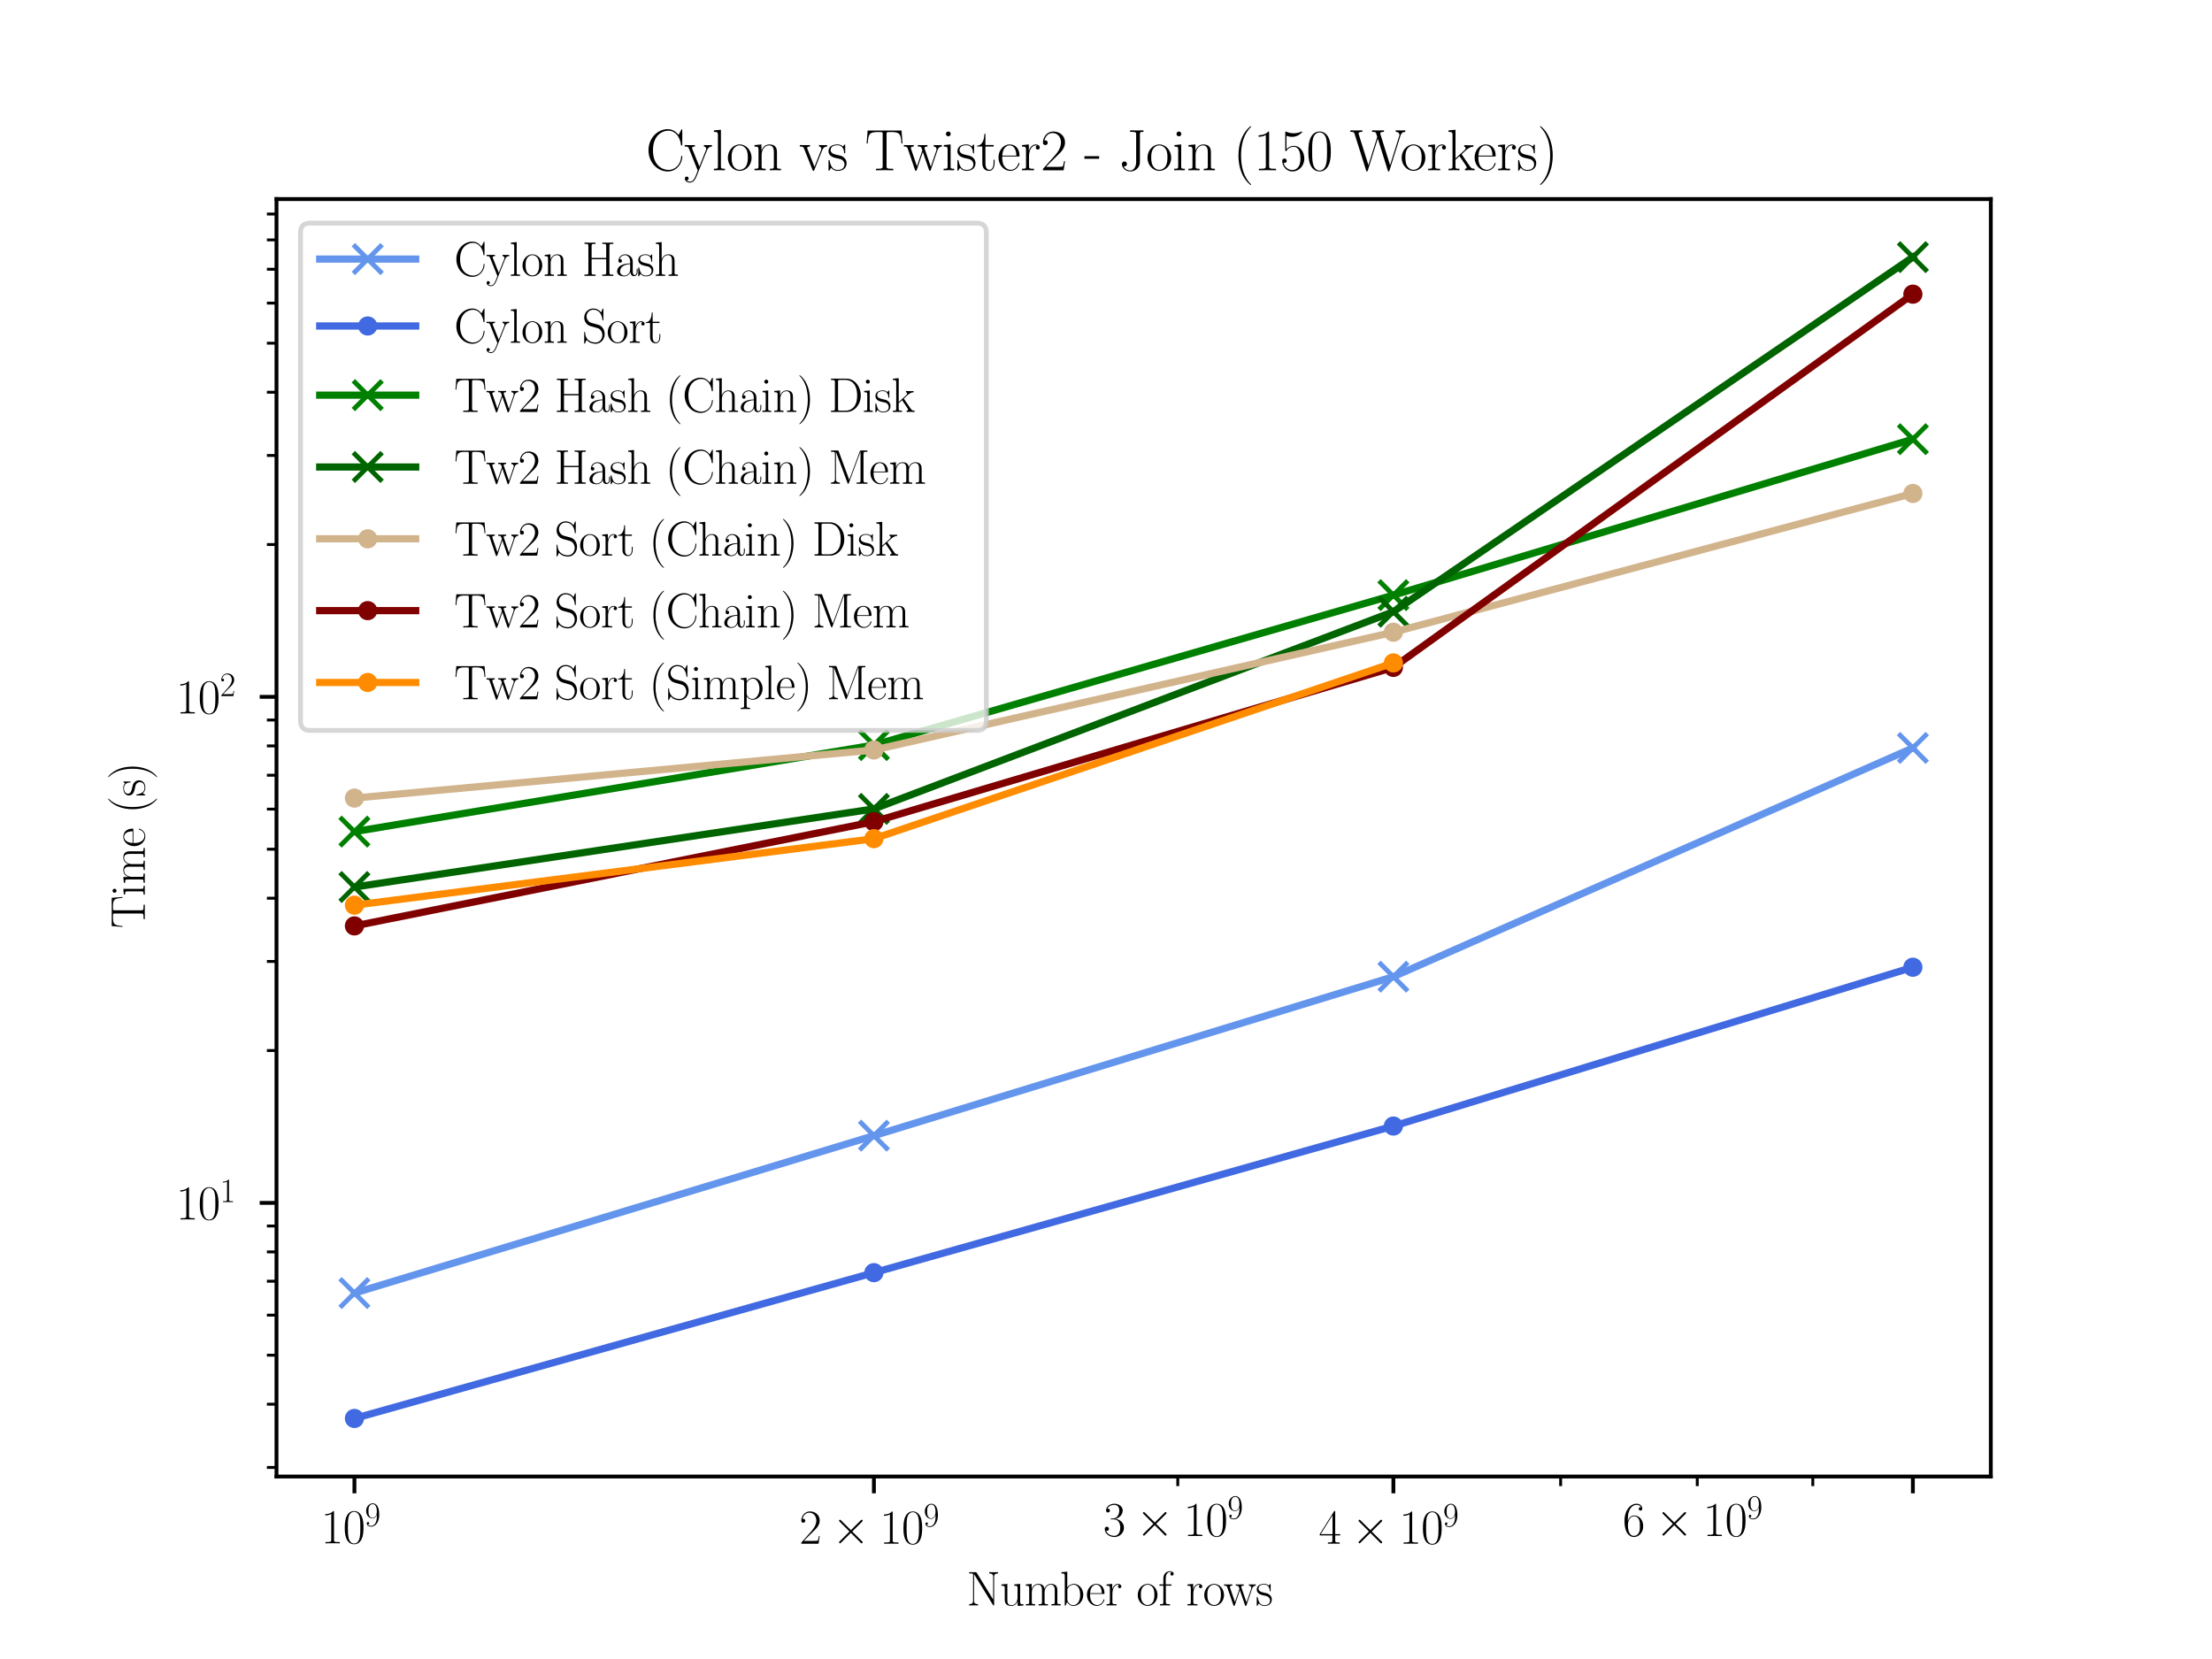 <?xml version="1.0" encoding="utf-8" standalone="no"?>
<!DOCTYPE svg PUBLIC "-//W3C//DTD SVG 1.1//EN"
  "http://www.w3.org/Graphics/SVG/1.1/DTD/svg11.dtd">
<svg xmlns:xlink="http://www.w3.org/1999/xlink" width="460.8pt" height="345.6pt" viewBox="0 0 460.8 345.6" xmlns="http://www.w3.org/2000/svg" version="1.1">
 <defs>
  <style type="text/css">*{stroke-linejoin: round; stroke-linecap: butt}</style>
 </defs>
 <g id="figure_1">
  <g id="patch_1">
   <path d="M 0 345.6 
L 460.8 345.6 
L 460.8 0 
L 0 0 
z
" style="fill: #ffffff"/>
  </g>
  <g id="axes_1">
   <g id="patch_2">
    <path d="M 57.6 307.584 
L 414.72 307.584 
L 414.72 41.472 
L 57.6 41.472 
z
" style="fill: #ffffff"/>
   </g>
   <g id="matplotlib.axis_1">
    <g id="xtick_1">
     <g id="line2d_1">
      <defs>
       <path id="mc92d01bfb3" d="M 0 0 
L 0 3.5 
" style="stroke: #000000; stroke-width: 0.8"/>
      </defs>
      <g>
       <use xlink:href="#mc92d01bfb3" x="73.833" y="307.584" style="stroke: #000000; stroke-width: 0.8"/>
      </g>
     </g>
     <g id="text_1">
      <!-- $\mathdefault{10^{9}}$ -->
      <g transform="translate(66.866 321.502)scale(0.1 -0.1)">
       <defs>
        <path id="CMR17-31" d="M 1702 4083 
C 1702 4217 1696 4224 1606 4224 
C 1357 3927 979 3833 621 3820 
C 602 3820 570 3820 563 3808 
C 557 3795 557 3782 557 3648 
C 755 3648 1088 3686 1344 3839 
L 1344 467 
C 1344 243 1331 166 781 166 
L 589 166 
L 589 0 
C 896 6 1216 12 1523 12 
C 1830 12 2150 6 2458 0 
L 2458 166 
L 2266 166 
C 1715 166 1702 236 1702 467 
L 1702 4083 
z
" transform="scale(0.016)"/>
        <path id="CMR17-30" d="M 2688 2038 
C 2688 2430 2682 3099 2413 3613 
C 2176 4063 1798 4224 1466 4224 
C 1158 4224 768 4082 525 3620 
C 269 3137 243 2539 243 2038 
C 243 1671 250 1112 448 623 
C 723 -39 1216 -128 1466 -128 
C 1760 -128 2208 -7 2470 604 
C 2662 1048 2688 1568 2688 2038 
z
M 1466 -26 
C 1056 -26 813 328 723 816 
C 653 1196 653 1749 653 2109 
C 653 2604 653 3015 736 3407 
C 858 3954 1216 4121 1466 4121 
C 1728 4121 2067 3947 2189 3420 
C 2272 3054 2278 2623 2278 2109 
C 2278 1691 2278 1176 2202 797 
C 2067 96 1690 -26 1466 -26 
z
" transform="scale(0.016)"/>
        <path id="CMR17-39" d="M 2253 1871 
C 2253 448 1670 25 1190 25 
C 1043 25 685 43 538 281 
C 704 256 826 345 826 505 
C 826 678 685 736 595 736 
C 538 736 365 710 365 492 
C 365 68 742 -128 1203 -128 
C 1939 -128 2688 665 2688 2090 
C 2688 3857 1971 4224 1485 4224 
C 851 4224 243 3664 243 2800 
C 243 2000 762 1408 1414 1408 
C 1952 1408 2189 1910 2253 2122 
L 2253 1871 
z
M 1427 1510 
C 1254 1510 1011 1542 813 1929 
C 678 2181 678 2477 678 2793 
C 678 3174 678 3438 858 3722 
C 947 3857 1114 4076 1485 4076 
C 2240 4076 2240 2909 2240 2651 
C 2240 2193 2035 1510 1427 1510 
z
" transform="scale(0.016)"/>
       </defs>
       <use xlink:href="#CMR17-31" transform="scale(0.996)"/>
       <use xlink:href="#CMR17-30" transform="translate(45.69 0)scale(0.996)"/>
       <use xlink:href="#CMR17-39" transform="translate(91.381 36.154)scale(0.697)"/>
      </g>
     </g>
    </g>
    <g id="xtick_2">
     <g id="line2d_2">
      <g>
       <use xlink:href="#mc92d01bfb3" x="182.051" y="307.584" style="stroke: #000000; stroke-width: 0.8"/>
      </g>
     </g>
     <g id="text_2">
      <!-- $\mathdefault{2\times10^{9}}$ -->
      <g transform="translate(166.505 321.587)scale(0.1 -0.1)">
       <defs>
        <path id="CMR17-32" d="M 2669 990 
L 2554 990 
C 2490 537 2438 460 2413 422 
C 2381 371 1920 371 1830 371 
L 602 371 
C 832 620 1280 1073 1824 1596 
C 2214 1966 2669 2400 2669 3033 
C 2669 3788 2067 4224 1395 4224 
C 691 4224 262 3603 262 3027 
C 262 2777 448 2745 525 2745 
C 589 2745 781 2783 781 3007 
C 781 3206 614 3264 525 3264 
C 486 3264 448 3257 422 3244 
C 544 3788 915 4057 1306 4057 
C 1862 4057 2227 3616 2227 3033 
C 2227 2477 1901 1998 1536 1583 
L 262 147 
L 262 0 
L 2515 0 
L 2669 990 
z
" transform="scale(0.016)"/>
        <path id="CMSY10-2" d="M 2490 1775 
L 1210 3046 
C 1133 3123 1120 3136 1069 3136 
C 1005 3136 941 3078 941 3008 
C 941 2963 954 2950 1024 2880 
L 2304 1596 
L 1024 313 
C 954 243 941 230 941 185 
C 941 115 1005 57 1069 57 
C 1120 57 1133 70 1210 147 
L 2483 1418 
L 3808 95 
C 3821 89 3866 57 3904 57 
C 3981 57 4032 115 4032 185 
C 4032 198 4032 223 4013 255 
C 4006 268 2989 1271 2669 1596 
L 3840 2765 
C 3872 2803 3968 2886 4000 2925 
C 4006 2937 4032 2963 4032 3008 
C 4032 3078 3981 3136 3904 3136 
C 3853 3136 3827 3110 3757 3040 
L 2490 1775 
z
" transform="scale(0.016)"/>
       </defs>
       <use xlink:href="#CMR17-32" transform="scale(0.996)"/>
       <use xlink:href="#CMSY10-2" transform="translate(67.83 0)scale(0.996)"/>
       <use xlink:href="#CMR17-31" transform="translate(167.456 0)scale(0.996)"/>
       <use xlink:href="#CMR17-30" transform="translate(213.147 0)scale(0.996)"/>
       <use xlink:href="#CMR17-39" transform="translate(258.837 36.154)scale(0.697)"/>
      </g>
     </g>
    </g>
    <g id="xtick_3">
     <g id="line2d_3">
      <g>
       <use xlink:href="#mc92d01bfb3" x="290.269" y="307.584" style="stroke: #000000; stroke-width: 0.8"/>
      </g>
     </g>
     <g id="text_3">
      <!-- $\mathdefault{4\times10^{9}}$ -->
      <g transform="translate(274.723 321.587)scale(0.1 -0.1)">
       <defs>
        <path id="CMR17-34" d="M 2150 4147 
C 2150 4281 2144 4288 2029 4288 
L 128 1254 
L 128 1088 
L 1779 1088 
L 1779 460 
C 1779 230 1766 166 1318 166 
L 1197 166 
L 1197 0 
C 1402 12 1747 12 1965 12 
C 2182 12 2528 12 2733 0 
L 2733 166 
L 2611 166 
C 2163 166 2150 230 2150 460 
L 2150 1088 
L 2803 1088 
L 2803 1254 
L 2150 1254 
L 2150 4147 
z
M 1798 3723 
L 1798 1254 
L 256 1254 
L 1798 3723 
z
" transform="scale(0.016)"/>
       </defs>
       <use xlink:href="#CMR17-34" transform="scale(0.996)"/>
       <use xlink:href="#CMSY10-2" transform="translate(67.83 0)scale(0.996)"/>
       <use xlink:href="#CMR17-31" transform="translate(167.456 0)scale(0.996)"/>
       <use xlink:href="#CMR17-30" transform="translate(213.147 0)scale(0.996)"/>
       <use xlink:href="#CMR17-39" transform="translate(258.837 36.154)scale(0.697)"/>
      </g>
     </g>
    </g>
    <g id="xtick_4">
     <g id="line2d_4">
      <g>
       <use xlink:href="#mc92d01bfb3" x="398.487" y="307.584" style="stroke: #000000; stroke-width: 0.8"/>
      </g>
     </g>
    </g>
    <g id="xtick_5">
     <g id="line2d_5">
      <defs>
       <path id="mb9f2fcd4e1" d="M 0 0 
L 0 2 
" style="stroke: #000000; stroke-width: 0.6"/>
      </defs>
      <g>
       <use xlink:href="#mb9f2fcd4e1" x="245.354" y="307.584" style="stroke: #000000; stroke-width: 0.6"/>
      </g>
     </g>
     <g id="text_4">
      <!-- $\mathdefault{3\times10^{9}}$ -->
      <g transform="translate(229.809 319.987)scale(0.1 -0.1)">
       <defs>
        <path id="CMR17-33" d="M 1414 2176 
C 1984 2176 2234 1673 2234 1094 
C 2234 322 1824 25 1453 25 
C 1114 25 563 193 390 691 
C 422 678 454 678 486 678 
C 640 678 755 780 755 947 
C 755 1132 614 1216 486 1216 
C 378 1216 211 1164 211 927 
C 211 335 787 -128 1466 -128 
C 2176 -128 2720 432 2720 1087 
C 2720 1718 2208 2176 1600 2246 
C 2086 2347 2554 2776 2554 3353 
C 2554 3856 2048 4224 1472 4224 
C 890 4224 378 3862 378 3347 
C 378 3123 544 3084 627 3084 
C 762 3084 877 3167 877 3334 
C 877 3500 762 3584 627 3584 
C 602 3584 570 3584 544 3571 
C 730 3999 1235 4076 1459 4076 
C 1683 4076 2106 3966 2106 3347 
C 2106 3167 2080 2851 1862 2574 
C 1670 2329 1453 2316 1242 2297 
C 1210 2297 1062 2284 1037 2284 
C 992 2278 966 2272 966 2227 
C 966 2182 973 2176 1101 2176 
L 1414 2176 
z
" transform="scale(0.016)"/>
       </defs>
       <use xlink:href="#CMR17-33" transform="scale(0.996)"/>
       <use xlink:href="#CMSY10-2" transform="translate(67.83 0)scale(0.996)"/>
       <use xlink:href="#CMR17-31" transform="translate(167.456 0)scale(0.996)"/>
       <use xlink:href="#CMR17-30" transform="translate(213.147 0)scale(0.996)"/>
       <use xlink:href="#CMR17-39" transform="translate(258.837 36.154)scale(0.697)"/>
      </g>
     </g>
    </g>
    <g id="xtick_6">
     <g id="line2d_6">
      <g>
       <use xlink:href="#mb9f2fcd4e1" x="325.108" y="307.584" style="stroke: #000000; stroke-width: 0.6"/>
      </g>
     </g>
    </g>
    <g id="xtick_7">
     <g id="line2d_7">
      <g>
       <use xlink:href="#mb9f2fcd4e1" x="353.573" y="307.584" style="stroke: #000000; stroke-width: 0.6"/>
      </g>
     </g>
     <g id="text_5">
      <!-- $\mathdefault{6\times10^{9}}$ -->
      <g transform="translate(338.027 319.987)scale(0.1 -0.1)">
       <defs>
        <path id="CMR17-36" d="M 678 2198 
C 678 3712 1395 4076 1811 4076 
C 1946 4076 2272 4049 2400 3782 
C 2298 3782 2106 3782 2106 3558 
C 2106 3385 2246 3328 2336 3328 
C 2394 3328 2566 3353 2566 3571 
C 2566 3987 2246 4224 1805 4224 
C 1043 4224 243 3411 243 2011 
C 243 257 966 -128 1478 -128 
C 2099 -128 2688 431 2688 1295 
C 2688 2101 2170 2688 1517 2688 
C 1126 2688 838 2430 678 1979 
L 678 2198 
z
M 1478 25 
C 691 25 691 1212 691 1450 
C 691 1914 909 2585 1504 2585 
C 1613 2585 1926 2585 2138 2140 
C 2253 1889 2253 1624 2253 1302 
C 2253 954 2253 696 2118 438 
C 1978 173 1773 25 1478 25 
z
" transform="scale(0.016)"/>
       </defs>
       <use xlink:href="#CMR17-36" transform="scale(0.996)"/>
       <use xlink:href="#CMSY10-2" transform="translate(67.83 0)scale(0.996)"/>
       <use xlink:href="#CMR17-31" transform="translate(167.456 0)scale(0.996)"/>
       <use xlink:href="#CMR17-30" transform="translate(213.147 0)scale(0.996)"/>
       <use xlink:href="#CMR17-39" transform="translate(258.837 36.154)scale(0.697)"/>
      </g>
     </g>
    </g>
    <g id="xtick_8">
     <g id="line2d_8">
      <g>
       <use xlink:href="#mb9f2fcd4e1" x="377.64" y="307.584" style="stroke: #000000; stroke-width: 0.6"/>
      </g>
     </g>
    </g>
    <g id="text_6">
     <!-- Number of rows -->
     <g transform="translate(201.374 334.442)scale(0.1 -0.1)">
      <defs>
       <path id="CMR17-4e" d="M 1312 4275 
C 1267 4345 1261 4352 1139 4352 
L 326 4352 
L 326 4185 
L 448 4185 
C 704 4185 819 4153 838 4147 
L 838 624 
C 838 465 838 166 326 166 
L 326 0 
C 474 12 742 12 902 12 
C 1062 12 1331 12 1478 0 
L 1478 166 
C 966 166 966 465 966 624 
L 966 4057 
C 1011 4019 1011 4007 1056 3943 
L 3430 76 
C 3475 0 3494 0 3526 0 
C 3590 0 3590 19 3590 140 
L 3590 3726 
C 3590 3885 3590 4185 4102 4185 
L 4102 4352 
C 3955 4339 3686 4339 3526 4339 
C 3366 4339 3098 4339 2950 4352 
L 2950 4185 
C 3462 4185 3462 3885 3462 3726 
L 3462 777 
L 1312 4275 
z
" transform="scale(0.016)"/>
       <path id="CMR17-75" d="M 1882 2745 
L 1882 2579 
C 2259 2579 2317 2540 2317 2229 
L 2317 1053 
C 2317 510 2029 38 1555 38 
C 1030 38 986 355 986 691 
L 986 2816 
L 211 2745 
L 211 2579 
C 467 2579 640 2579 646 2320 
L 646 1079 
C 646 646 646 368 813 187 
C 896 103 1056 -64 1517 -64 
C 2061 -64 2272 400 2323 536 
L 2330 536 
L 2330 -64 
L 3091 -13 
L 3091 154 
C 2714 154 2656 193 2656 503 
L 2656 2816 
L 1882 2745 
z
" transform="scale(0.016)"/>
       <path id="CMR17-6d" d="M 4326 1954 
C 4326 2276 4269 2816 3507 2816 
C 3072 2816 2771 2520 2656 2173 
L 2650 2173 
C 2573 2700 2195 2816 1837 2816 
C 1331 2816 1069 2424 973 2166 
L 966 2166 
L 966 2816 
L 211 2745 
L 211 2578 
C 589 2578 646 2540 646 2231 
L 646 443 
C 646 198 621 166 211 166 
L 211 0 
C 365 12 646 12 813 12 
C 979 12 1267 12 1421 0 
L 1421 166 
C 1011 166 986 192 986 443 
L 986 1678 
C 986 2269 1344 2713 1792 2713 
C 2266 2713 2317 2289 2317 1980 
L 2317 443 
C 2317 198 2291 166 1882 166 
L 1882 0 
C 2035 12 2317 12 2483 12 
C 2650 12 2938 12 3091 0 
L 3091 166 
C 2682 166 2656 192 2656 443 
L 2656 1678 
C 2656 2269 3014 2713 3462 2713 
C 3936 2713 3987 2289 3987 1980 
L 3987 443 
C 3987 198 3962 166 3552 166 
L 3552 0 
C 3706 12 3987 12 4154 12 
C 4320 12 4608 12 4762 0 
L 4762 166 
C 4352 166 4326 192 4326 443 
L 4326 1954 
z
" transform="scale(0.016)"/>
       <path id="CMR17-62" d="M 960 4416 
L 198 4345 
L 198 4179 
C 576 4179 634 4141 634 3843 
L 634 -13 
L 749 -13 
L 934 445 
C 1120 141 1395 -64 1766 -64 
C 2406 -64 3053 503 3053 1382 
C 3053 2209 2477 2816 1830 2816 
C 1434 2816 1152 2603 960 2351 
L 960 4416 
z
M 973 2022 
C 973 2138 973 2157 1062 2293 
C 1312 2681 1670 2713 1792 2713 
C 1984 2713 2643 2610 2643 1388 
C 2643 109 1888 38 1734 38 
C 1536 38 1248 115 1043 490 
C 973 613 973 626 973 742 
L 973 2022 
z
" transform="scale(0.016)"/>
       <path id="CMR17-65" d="M 2438 1503 
C 2464 1529 2464 1542 2464 1606 
C 2464 2251 2118 2816 1389 2816 
C 710 2816 173 2175 173 1394 
C 173 554 781 -64 1459 -64 
C 2176 -64 2458 619 2458 755 
C 2458 800 2419 800 2406 800 
C 2362 800 2355 787 2330 709 
C 2189 270 1837 51 1504 51 
C 1229 51 954 206 781 490 
C 582 819 582 1200 582 1503 
L 2438 1503 
z
M 589 1600 
C 634 2511 1126 2713 1382 2713 
C 1818 2713 2112 2308 2118 1600 
L 589 1600 
z
" transform="scale(0.016)"/>
       <path id="CMR17-72" d="M 960 1517 
C 960 2134 1222 2713 1702 2713 
C 1747 2713 1792 2707 1837 2687 
C 1837 2687 1696 2642 1696 2475 
C 1696 2321 1818 2257 1914 2257 
C 1990 2257 2131 2302 2131 2482 
C 2131 2687 1926 2816 1709 2816 
C 1222 2816 1011 2340 947 2115 
L 941 2115 
L 941 2816 
L 198 2745 
L 198 2578 
C 576 2578 634 2540 634 2231 
L 634 443 
C 634 198 608 166 198 166 
L 198 0 
C 352 12 646 12 813 12 
C 998 12 1325 12 1498 0 
L 1498 166 
C 1037 166 960 166 960 455 
L 960 1517 
z
" transform="scale(0.016)"/>
       <path id="CMR17-6f" d="M 2758 1356 
C 2758 2176 2163 2816 1466 2816 
C 768 2816 173 2176 173 1356 
C 173 550 768 -64 1466 -64 
C 2163 -64 2758 550 2758 1356 
z
M 1466 51 
C 1165 51 909 230 762 480 
C 602 768 582 1126 582 1408 
C 582 1676 595 2009 762 2297 
C 890 2508 1139 2713 1466 2713 
C 1754 2713 1997 2553 2150 2329 
C 2349 2028 2349 1606 2349 1408 
C 2349 1158 2336 774 2163 467 
C 1984 172 1709 51 1466 51 
z
" transform="scale(0.016)"/>
       <path id="CMR17-66" d="M 979 2585 
L 1709 2585 
L 1709 2752 
L 966 2752 
L 966 3539 
C 966 4076 1235 4377 1510 4377 
C 1594 4377 1690 4363 1754 4339 
C 1702 4326 1568 4281 1568 4121 
C 1568 3955 1696 3904 1786 3904 
C 1875 3904 2003 3955 2003 4121 
C 2003 4353 1773 4480 1517 4480 
C 1152 4480 653 4211 653 3526 
L 653 2752 
L 141 2752 
L 141 2585 
L 653 2585 
L 653 441 
C 653 198 627 166 218 166 
L 218 0 
C 371 12 666 12 832 12 
C 1018 12 1344 12 1517 0 
L 1517 166 
C 1056 166 979 166 979 454 
L 979 2585 
z
" transform="scale(0.016)"/>
       <path id="CMR17-77" d="M 3725 2186 
C 3853 2566 4109 2579 4205 2585 
L 4205 2752 
C 4077 2745 3949 2739 3821 2739 
C 3699 2739 3424 2739 3315 2752 
L 3315 2585 
C 3514 2572 3622 2456 3622 2296 
C 3622 2251 3610 2193 3597 2148 
L 2995 398 
L 2342 2296 
C 2330 2341 2310 2392 2310 2418 
C 2310 2585 2528 2585 2630 2585 
L 2630 2752 
C 2483 2739 2214 2739 2061 2739 
C 1901 2739 1734 2739 1587 2752 
L 1587 2585 
C 1939 2585 1939 2572 2074 2167 
L 1485 443 
L 851 2302 
C 819 2386 819 2399 819 2418 
C 819 2585 1037 2585 1139 2585 
L 1139 2752 
C 986 2739 717 2739 557 2739 
C 416 2739 198 2739 64 2752 
L 64 2585 
C 346 2585 416 2566 486 2353 
L 1274 38 
C 1299 -45 1318 -64 1370 -64 
C 1414 -64 1440 -52 1472 44 
L 2131 1987 
L 2797 44 
C 2829 -52 2854 -64 2899 -64 
C 2950 -64 2970 -45 2995 38 
L 3725 2186 
z
" transform="scale(0.016)"/>
       <path id="CMR17-73" d="M 1978 2688 
C 1978 2803 1971 2809 1933 2809 
C 1907 2809 1901 2803 1824 2707 
C 1805 2681 1747 2617 1728 2592 
C 1523 2809 1235 2816 1126 2816 
C 416 2816 160 2444 160 2073 
C 160 1497 813 1363 998 1324 
C 1402 1241 1542 1216 1677 1100 
C 1760 1024 1901 883 1901 652 
C 1901 384 1747 38 1158 38 
C 602 38 403 460 288 1024 
C 269 1113 269 1120 218 1120 
C 166 1120 160 1113 160 985 
L 160 64 
C 160 -52 166 -58 205 -58 
C 237 -58 243 -52 275 0 
C 314 57 410 211 448 275 
C 576 102 800 -64 1158 -64 
C 1792 -64 2131 281 2131 780 
C 2131 1107 1958 1280 1875 1356 
C 1683 1555 1459 1600 1190 1651 
C 838 1728 390 1817 390 2208 
C 390 2374 480 2726 1126 2726 
C 1811 2726 1850 2086 1862 1881 
C 1869 1849 1901 1843 1920 1843 
C 1978 1843 1978 1862 1978 1971 
L 1978 2688 
z
" transform="scale(0.016)"/>
      </defs>
      <use xlink:href="#CMR17-4e" transform="scale(0.996)"/>
      <use xlink:href="#CMR17-75" transform="translate(69.072 0)scale(0.996)"/>
      <use xlink:href="#CMR17-6d" transform="translate(119.968 0)scale(0.996)"/>
      <use xlink:href="#CMR17-62" transform="translate(194.285 0)scale(0.996)"/>
      <use xlink:href="#CMR17-65" transform="translate(247.783 0)scale(0.996)"/>
      <use xlink:href="#CMR17-72" transform="translate(288.268 0)scale(0.996)"/>
      <use xlink:href="#CMR17-6f" transform="translate(353.625 0)scale(0.996)"/>
      <use xlink:href="#CMR17-66" transform="translate(399.316 0)scale(0.996)"/>
      <use xlink:href="#CMR17-72" transform="translate(456.865 0)scale(0.996)"/>
      <use xlink:href="#CMR17-6f" transform="translate(492.146 0)scale(0.996)"/>
      <use xlink:href="#CMR17-77" transform="translate(535.234 0)scale(0.996)"/>
      <use xlink:href="#CMR17-73" transform="translate(601.744 0)scale(0.996)"/>
     </g>
    </g>
   </g>
   <g id="matplotlib.axis_2">
    <g id="ytick_1">
     <g id="line2d_9">
      <defs>
       <path id="m9ddd5a8769" d="M 0 0 
L -3.5 0 
" style="stroke: #000000; stroke-width: 0.8"/>
      </defs>
      <g>
       <use xlink:href="#m9ddd5a8769" x="57.6" y="250.578" style="stroke: #000000; stroke-width: 0.8"/>
      </g>
     </g>
     <g id="text_7">
      <!-- $\mathdefault{10^{1}}$ -->
      <g transform="translate(36.666 254.037)scale(0.1 -0.1)">
       <use xlink:href="#CMR17-31" transform="scale(0.996)"/>
       <use xlink:href="#CMR17-30" transform="translate(45.69 0)scale(0.996)"/>
       <use xlink:href="#CMR17-31" transform="translate(91.381 36.154)scale(0.697)"/>
      </g>
     </g>
    </g>
    <g id="ytick_2">
     <g id="line2d_10">
      <g>
       <use xlink:href="#m9ddd5a8769" x="57.6" y="145.169" style="stroke: #000000; stroke-width: 0.8"/>
      </g>
     </g>
     <g id="text_8">
      <!-- $\mathdefault{10^{2}}$ -->
      <g transform="translate(36.666 148.629)scale(0.1 -0.1)">
       <use xlink:href="#CMR17-31" transform="scale(0.996)"/>
       <use xlink:href="#CMR17-30" transform="translate(45.69 0)scale(0.996)"/>
       <use xlink:href="#CMR17-32" transform="translate(91.381 36.154)scale(0.697)"/>
      </g>
     </g>
    </g>
    <g id="ytick_3">
     <g id="line2d_11">
      <defs>
       <path id="ma5223d0749" d="M 0 0 
L -2 0 
" style="stroke: #000000; stroke-width: 0.6"/>
      </defs>
      <g>
       <use xlink:href="#ma5223d0749" x="57.6" y="305.694" style="stroke: #000000; stroke-width: 0.6"/>
      </g>
     </g>
    </g>
    <g id="ytick_4">
     <g id="line2d_12">
      <g>
       <use xlink:href="#ma5223d0749" x="57.6" y="292.524" style="stroke: #000000; stroke-width: 0.6"/>
      </g>
     </g>
    </g>
    <g id="ytick_5">
     <g id="line2d_13">
      <g>
       <use xlink:href="#ma5223d0749" x="57.6" y="282.309" style="stroke: #000000; stroke-width: 0.6"/>
      </g>
     </g>
    </g>
    <g id="ytick_6">
     <g id="line2d_14">
      <g>
       <use xlink:href="#ma5223d0749" x="57.6" y="273.963" style="stroke: #000000; stroke-width: 0.6"/>
      </g>
     </g>
    </g>
    <g id="ytick_7">
     <g id="line2d_15">
      <g>
       <use xlink:href="#ma5223d0749" x="57.6" y="266.906" style="stroke: #000000; stroke-width: 0.6"/>
      </g>
     </g>
    </g>
    <g id="ytick_8">
     <g id="line2d_16">
      <g>
       <use xlink:href="#ma5223d0749" x="57.6" y="260.793" style="stroke: #000000; stroke-width: 0.6"/>
      </g>
     </g>
    </g>
    <g id="ytick_9">
     <g id="line2d_17">
      <g>
       <use xlink:href="#ma5223d0749" x="57.6" y="255.401" style="stroke: #000000; stroke-width: 0.6"/>
      </g>
     </g>
    </g>
    <g id="ytick_10">
     <g id="line2d_18">
      <g>
       <use xlink:href="#ma5223d0749" x="57.6" y="218.847" style="stroke: #000000; stroke-width: 0.6"/>
      </g>
     </g>
    </g>
    <g id="ytick_11">
     <g id="line2d_19">
      <g>
       <use xlink:href="#ma5223d0749" x="57.6" y="200.285" style="stroke: #000000; stroke-width: 0.6"/>
      </g>
     </g>
    </g>
    <g id="ytick_12">
     <g id="line2d_20">
      <g>
       <use xlink:href="#ma5223d0749" x="57.6" y="187.116" style="stroke: #000000; stroke-width: 0.6"/>
      </g>
     </g>
    </g>
    <g id="ytick_13">
     <g id="line2d_21">
      <g>
       <use xlink:href="#ma5223d0749" x="57.6" y="176.901" style="stroke: #000000; stroke-width: 0.6"/>
      </g>
     </g>
    </g>
    <g id="ytick_14">
     <g id="line2d_22">
      <g>
       <use xlink:href="#ma5223d0749" x="57.6" y="168.554" style="stroke: #000000; stroke-width: 0.6"/>
      </g>
     </g>
    </g>
    <g id="ytick_15">
     <g id="line2d_23">
      <g>
       <use xlink:href="#ma5223d0749" x="57.6" y="161.497" style="stroke: #000000; stroke-width: 0.6"/>
      </g>
     </g>
    </g>
    <g id="ytick_16">
     <g id="line2d_24">
      <g>
       <use xlink:href="#ma5223d0749" x="57.6" y="155.385" style="stroke: #000000; stroke-width: 0.6"/>
      </g>
     </g>
    </g>
    <g id="ytick_17">
     <g id="line2d_25">
      <g>
       <use xlink:href="#ma5223d0749" x="57.6" y="149.993" style="stroke: #000000; stroke-width: 0.6"/>
      </g>
     </g>
    </g>
    <g id="ytick_18">
     <g id="line2d_26">
      <g>
       <use xlink:href="#ma5223d0749" x="57.6" y="113.438" style="stroke: #000000; stroke-width: 0.6"/>
      </g>
     </g>
    </g>
    <g id="ytick_19">
     <g id="line2d_27">
      <g>
       <use xlink:href="#ma5223d0749" x="57.6" y="94.877" style="stroke: #000000; stroke-width: 0.6"/>
      </g>
     </g>
    </g>
    <g id="ytick_20">
     <g id="line2d_28">
      <g>
       <use xlink:href="#ma5223d0749" x="57.6" y="81.707" style="stroke: #000000; stroke-width: 0.6"/>
      </g>
     </g>
    </g>
    <g id="ytick_21">
     <g id="line2d_29">
      <g>
       <use xlink:href="#ma5223d0749" x="57.6" y="71.492" style="stroke: #000000; stroke-width: 0.6"/>
      </g>
     </g>
    </g>
    <g id="ytick_22">
     <g id="line2d_30">
      <g>
       <use xlink:href="#ma5223d0749" x="57.6" y="63.146" style="stroke: #000000; stroke-width: 0.6"/>
      </g>
     </g>
    </g>
    <g id="ytick_23">
     <g id="line2d_31">
      <g>
       <use xlink:href="#ma5223d0749" x="57.6" y="56.089" style="stroke: #000000; stroke-width: 0.6"/>
      </g>
     </g>
    </g>
    <g id="ytick_24">
     <g id="line2d_32">
      <g>
       <use xlink:href="#ma5223d0749" x="57.6" y="49.976" style="stroke: #000000; stroke-width: 0.6"/>
      </g>
     </g>
    </g>
    <g id="ytick_25">
     <g id="line2d_33">
      <g>
       <use xlink:href="#ma5223d0749" x="57.6" y="44.584" style="stroke: #000000; stroke-width: 0.6"/>
      </g>
     </g>
    </g>
    <g id="text_9">
     <!-- Time (s) -->
     <g transform="translate(30.175 193.374)rotate(-90)scale(0.1 -0.1)">
      <defs>
       <path id="CMR17-54" d="M 3981 4332 
L 288 4332 
L 179 2924 
L 294 2924 
C 378 3981 467 4166 1453 4166 
C 1568 4166 1754 4166 1805 4159 
C 1926 4140 1926 4064 1926 3917 
L 1926 465 
C 1926 236 1907 166 1376 166 
L 1197 166 
L 1197 0 
C 1504 6 1824 12 2138 12 
C 2451 12 2771 6 3078 0 
L 3078 166 
L 2899 166 
C 2368 166 2349 236 2349 465 
L 2349 3917 
C 2349 4057 2349 4134 2464 4159 
C 2515 4166 2701 4166 2816 4166 
C 3795 4166 3891 3981 3974 2924 
L 4090 2924 
L 3981 4332 
z
" transform="scale(0.016)"/>
       <path id="CMR17-69" d="M 992 3961 
C 992 4102 877 4224 730 4224 
C 589 4224 467 4108 467 3961 
C 467 3820 582 3699 730 3699 
C 870 3699 992 3814 992 3961 
z
M 243 2745 
L 243 2579 
C 602 2579 653 2540 653 2231 
L 653 443 
C 653 198 627 166 218 166 
L 218 0 
C 371 12 646 12 806 12 
C 960 12 1222 12 1370 0 
L 1370 166 
C 992 166 979 205 979 436 
L 979 2816 
L 243 2745 
z
" transform="scale(0.016)"/>
       <path id="CMR17-28" d="M 1958 -1562 
C 1958 -1556 1958 -1543 1939 -1524 
C 1645 -1223 858 -403 858 1596 
C 858 3595 1632 4408 1946 4729 
C 1946 4735 1958 4748 1958 4767 
C 1958 4787 1939 4800 1914 4800 
C 1843 4800 1299 4325 986 3620 
C 666 2909 576 2218 576 1603 
C 576 1141 621 360 1005 -467 
C 1312 -1133 1837 -1600 1914 -1600 
C 1946 -1600 1958 -1588 1958 -1562 
z
" transform="scale(0.016)"/>
       <path id="CMR17-29" d="M 1683 1596 
C 1683 2057 1638 2839 1254 3665 
C 947 4332 422 4800 346 4800 
C 326 4800 301 4793 301 4761 
C 301 4748 307 4742 314 4729 
C 621 4408 1402 3595 1402 1603 
C 1402 -396 627 -1210 314 -1530 
C 307 -1543 301 -1549 301 -1562 
C 301 -1594 326 -1600 346 -1600 
C 416 -1600 960 -1127 1274 -422 
C 1594 289 1683 981 1683 1596 
z
" transform="scale(0.016)"/>
      </defs>
      <use xlink:href="#CMR17-54" transform="scale(0.996)"/>
      <use xlink:href="#CMR17-69" transform="translate(66.51 0)scale(0.996)"/>
      <use xlink:href="#CMR17-6d" transform="translate(91.381 0)scale(0.996)"/>
      <use xlink:href="#CMR17-65" transform="translate(168.301 0)scale(0.996)"/>
      <use xlink:href="#CMR17-28" transform="translate(238.862 0)scale(0.996)"/>
      <use xlink:href="#CMR17-73" transform="translate(274.143 0)scale(0.996)"/>
      <use xlink:href="#CMR17-29" transform="translate(309.944 0)scale(0.996)"/>
     </g>
    </g>
   </g>
   <g id="line2d_34">
    <path d="M 73.833 269.369 
L 182.051 236.578 
L 290.269 203.461 
L 398.487 155.808 
" clip-path="url(#p664f3d4e6c)" style="fill: none; stroke: #6495ed; stroke-width: 1.5; stroke-linecap: square"/>
    <defs>
     <path id="m51128cf9bc" d="M -3 3 
L 3 -3 
M -3 -3 
L 3 3 
" style="stroke: #6495ed"/>
    </defs>
    <g clip-path="url(#p664f3d4e6c)">
     <use xlink:href="#m51128cf9bc" x="73.833" y="269.369" style="fill: #6495ed; stroke: #6495ed"/>
     <use xlink:href="#m51128cf9bc" x="182.051" y="236.578" style="fill: #6495ed; stroke: #6495ed"/>
     <use xlink:href="#m51128cf9bc" x="290.269" y="203.461" style="fill: #6495ed; stroke: #6495ed"/>
     <use xlink:href="#m51128cf9bc" x="398.487" y="155.808" style="fill: #6495ed; stroke: #6495ed"/>
    </g>
   </g>
   <g id="line2d_35">
    <path d="M 73.833 295.488 
L 182.051 265.118 
L 290.269 234.577 
L 398.487 201.493 
" clip-path="url(#p664f3d4e6c)" style="fill: none; stroke: #4169e1; stroke-width: 1.5; stroke-linecap: square"/>
    <defs>
     <path id="ma6c43e6f09" d="M 0 1.5 
C 0.398 1.5 0.779 1.342 1.061 1.061 
C 1.342 0.779 1.5 0.398 1.5 0 
C 1.5 -0.398 1.342 -0.779 1.061 -1.061 
C 0.779 -1.342 0.398 -1.5 0 -1.5 
C -0.398 -1.5 -0.779 -1.342 -1.061 -1.061 
C -1.342 -0.779 -1.5 -0.398 -1.5 0 
C -1.5 0.398 -1.342 0.779 -1.061 1.061 
C -0.779 1.342 -0.398 1.5 0 1.5 
z
" style="stroke: #4169e1"/>
    </defs>
    <g clip-path="url(#p664f3d4e6c)">
     <use xlink:href="#ma6c43e6f09" x="73.833" y="295.488" style="fill: #4169e1; stroke: #4169e1"/>
     <use xlink:href="#ma6c43e6f09" x="182.051" y="265.118" style="fill: #4169e1; stroke: #4169e1"/>
     <use xlink:href="#ma6c43e6f09" x="290.269" y="234.577" style="fill: #4169e1; stroke: #4169e1"/>
     <use xlink:href="#ma6c43e6f09" x="398.487" y="201.493" style="fill: #4169e1; stroke: #4169e1"/>
    </g>
   </g>
   <g id="line2d_36">
    <path d="M 73.833 173.24 
L 182.051 155.212 
L 290.269 123.977 
L 398.487 91.489 
" clip-path="url(#p664f3d4e6c)" style="fill: none; stroke: #008000; stroke-width: 1.5; stroke-linecap: square"/>
    <defs>
     <path id="m1824287156" d="M -3 3 
L 3 -3 
M -3 -3 
L 3 3 
" style="stroke: #008000"/>
    </defs>
    <g clip-path="url(#p664f3d4e6c)">
     <use xlink:href="#m1824287156" x="73.833" y="173.24" style="fill: #008000; stroke: #008000"/>
     <use xlink:href="#m1824287156" x="182.051" y="155.212" style="fill: #008000; stroke: #008000"/>
     <use xlink:href="#m1824287156" x="290.269" y="123.977" style="fill: #008000; stroke: #008000"/>
     <use xlink:href="#m1824287156" x="398.487" y="91.489" style="fill: #008000; stroke: #008000"/>
    </g>
   </g>
   <g id="line2d_37">
    <path d="M 73.833 184.783 
L 182.051 168.504 
L 290.269 127.433 
L 398.487 53.568 
" clip-path="url(#p664f3d4e6c)" style="fill: none; stroke: #006400; stroke-width: 1.5; stroke-linecap: square"/>
    <defs>
     <path id="m06fa0d2550" d="M -3 3 
L 3 -3 
M -3 -3 
L 3 3 
" style="stroke: #006400"/>
    </defs>
    <g clip-path="url(#p664f3d4e6c)">
     <use xlink:href="#m06fa0d2550" x="73.833" y="184.783" style="fill: #006400; stroke: #006400"/>
     <use xlink:href="#m06fa0d2550" x="182.051" y="168.504" style="fill: #006400; stroke: #006400"/>
     <use xlink:href="#m06fa0d2550" x="290.269" y="127.433" style="fill: #006400; stroke: #006400"/>
     <use xlink:href="#m06fa0d2550" x="398.487" y="53.568" style="fill: #006400; stroke: #006400"/>
    </g>
   </g>
   <g id="line2d_38">
    <path d="M 73.833 166.257 
L 182.051 156.236 
L 290.269 131.703 
L 398.487 102.795 
" clip-path="url(#p664f3d4e6c)" style="fill: none; stroke: #d2b48c; stroke-width: 1.5; stroke-linecap: square"/>
    <defs>
     <path id="m4588d7d434" d="M 0 1.5 
C 0.398 1.5 0.779 1.342 1.061 1.061 
C 1.342 0.779 1.5 0.398 1.5 0 
C 1.5 -0.398 1.342 -0.779 1.061 -1.061 
C 0.779 -1.342 0.398 -1.5 0 -1.5 
C -0.398 -1.5 -0.779 -1.342 -1.061 -1.061 
C -1.342 -0.779 -1.5 -0.398 -1.5 0 
C -1.5 0.398 -1.342 0.779 -1.061 1.061 
C -0.779 1.342 -0.398 1.5 0 1.5 
z
" style="stroke: #d2b48c"/>
    </defs>
    <g clip-path="url(#p664f3d4e6c)">
     <use xlink:href="#m4588d7d434" x="73.833" y="166.257" style="fill: #d2b48c; stroke: #d2b48c"/>
     <use xlink:href="#m4588d7d434" x="182.051" y="156.236" style="fill: #d2b48c; stroke: #d2b48c"/>
     <use xlink:href="#m4588d7d434" x="290.269" y="131.703" style="fill: #d2b48c; stroke: #d2b48c"/>
     <use xlink:href="#m4588d7d434" x="398.487" y="102.795" style="fill: #d2b48c; stroke: #d2b48c"/>
    </g>
   </g>
   <g id="line2d_39">
    <path d="M 73.833 192.883 
L 182.051 171.171 
L 290.269 139.028 
L 398.487 61.279 
" clip-path="url(#p664f3d4e6c)" style="fill: none; stroke: #800000; stroke-width: 1.5; stroke-linecap: square"/>
    <defs>
     <path id="m454ff5397b" d="M 0 1.5 
C 0.398 1.5 0.779 1.342 1.061 1.061 
C 1.342 0.779 1.5 0.398 1.5 0 
C 1.5 -0.398 1.342 -0.779 1.061 -1.061 
C 0.779 -1.342 0.398 -1.5 0 -1.5 
C -0.398 -1.5 -0.779 -1.342 -1.061 -1.061 
C -1.342 -0.779 -1.5 -0.398 -1.5 0 
C -1.5 0.398 -1.342 0.779 -1.061 1.061 
C -0.779 1.342 -0.398 1.5 0 1.5 
z
" style="stroke: #800000"/>
    </defs>
    <g clip-path="url(#p664f3d4e6c)">
     <use xlink:href="#m454ff5397b" x="73.833" y="192.883" style="fill: #800000; stroke: #800000"/>
     <use xlink:href="#m454ff5397b" x="182.051" y="171.171" style="fill: #800000; stroke: #800000"/>
     <use xlink:href="#m454ff5397b" x="290.269" y="139.028" style="fill: #800000; stroke: #800000"/>
     <use xlink:href="#m454ff5397b" x="398.487" y="61.279" style="fill: #800000; stroke: #800000"/>
    </g>
   </g>
   <g id="line2d_40">
    <path d="M 73.833 188.566 
L 182.051 174.71 
L 290.269 138.097 
" clip-path="url(#p664f3d4e6c)" style="fill: none; stroke: #ff8c00; stroke-width: 1.5; stroke-linecap: square"/>
    <defs>
     <path id="mddc59964ab" d="M 0 1.5 
C 0.398 1.5 0.779 1.342 1.061 1.061 
C 1.342 0.779 1.5 0.398 1.5 0 
C 1.5 -0.398 1.342 -0.779 1.061 -1.061 
C 0.779 -1.342 0.398 -1.5 0 -1.5 
C -0.398 -1.5 -0.779 -1.342 -1.061 -1.061 
C -1.342 -0.779 -1.5 -0.398 -1.5 0 
C -1.5 0.398 -1.342 0.779 -1.061 1.061 
C -0.779 1.342 -0.398 1.5 0 1.5 
z
" style="stroke: #ff8c00"/>
    </defs>
    <g clip-path="url(#p664f3d4e6c)">
     <use xlink:href="#mddc59964ab" x="73.833" y="188.566" style="fill: #ff8c00; stroke: #ff8c00"/>
     <use xlink:href="#mddc59964ab" x="182.051" y="174.71" style="fill: #ff8c00; stroke: #ff8c00"/>
     <use xlink:href="#mddc59964ab" x="290.269" y="138.097" style="fill: #ff8c00; stroke: #ff8c00"/>
    </g>
   </g>
   <g id="patch_3">
    <path d="M 57.6 307.584 
L 57.6 41.472 
" style="fill: none; stroke: #000000; stroke-width: 0.8; stroke-linejoin: miter; stroke-linecap: square"/>
   </g>
   <g id="patch_4">
    <path d="M 414.72 307.584 
L 414.72 41.472 
" style="fill: none; stroke: #000000; stroke-width: 0.8; stroke-linejoin: miter; stroke-linecap: square"/>
   </g>
   <g id="patch_5">
    <path d="M 57.6 307.584 
L 414.72 307.584 
" style="fill: none; stroke: #000000; stroke-width: 0.8; stroke-linejoin: miter; stroke-linecap: square"/>
   </g>
   <g id="patch_6">
    <path d="M 57.6 41.472 
L 414.72 41.472 
" style="fill: none; stroke: #000000; stroke-width: 0.8; stroke-linejoin: miter; stroke-linecap: square"/>
   </g>
   <g id="text_10">
    <!-- Cylon vs Twister2 - Join (150 Workers) -->
    <g transform="translate(134.532 35.472)scale(0.12 -0.12)">
     <defs>
      <path id="CMR17-43" d="M 3974 4351 
C 3974 4467 3968 4473 3930 4473 
C 3904 4473 3898 4467 3853 4390 
L 3571 3849 
C 3258 4249 2874 4480 2381 4480 
C 1286 4480 294 3507 294 2179 
C 294 837 1286 -128 2387 -128 
C 3366 -128 3974 741 3974 1482 
C 3974 1547 3974 1573 3917 1573 
C 3866 1573 3866 1553 3859 1495 
C 3808 592 3168 38 2477 38 
C 1824 38 781 502 781 2179 
C 781 3862 1843 4313 2464 4313 
C 3187 4313 3712 3681 3834 2785 
C 3846 2707 3846 2695 3904 2695 
C 3974 2695 3974 2707 3974 2824 
L 3974 4351 
z
" transform="scale(0.016)"/>
      <path id="CMR17-79" d="M 2496 2183 
C 2656 2579 2944 2585 3034 2585 
L 3034 2752 
C 2912 2745 2752 2739 2630 2739 
C 2496 2739 2285 2739 2157 2752 
L 2157 2585 
C 2400 2566 2406 2384 2406 2332 
C 2406 2268 2394 2235 2362 2158 
L 1664 409 
L 902 2300 
C 870 2378 870 2423 870 2430 
C 870 2572 1018 2585 1171 2585 
L 1171 2752 
C 1018 2739 742 2739 582 2739 
C 410 2739 205 2739 64 2752 
L 64 2585 
C 410 2585 448 2553 531 2345 
L 1485 -31 
C 1197 -795 1030 -1242 627 -1242 
C 557 -1242 397 -1223 282 -1106 
C 429 -1093 493 -1002 493 -892 
C 493 -782 416 -685 288 -685 
C 147 -685 77 -782 77 -899 
C 77 -1158 339 -1344 627 -1344 
C 998 -1344 1229 -983 1357 -659 
L 2496 2183 
z
" transform="scale(0.016)"/>
      <path id="CMR17-6c" d="M 979 4416 
L 218 4345 
L 218 4179 
C 595 4179 653 4141 653 3835 
L 653 439 
C 653 198 627 166 218 166 
L 218 0 
C 371 12 653 12 813 12 
C 979 12 1261 12 1414 0 
L 1414 166 
C 1005 166 979 191 979 439 
L 979 4416 
z
" transform="scale(0.016)"/>
      <path id="CMR17-6e" d="M 2656 1954 
C 2656 2282 2592 2816 1837 2816 
C 1331 2816 1069 2424 973 2166 
L 966 2166 
L 966 2816 
L 211 2745 
L 211 2578 
C 589 2578 646 2540 646 2231 
L 646 443 
C 646 198 621 166 211 166 
L 211 0 
C 365 12 646 12 813 12 
C 979 12 1267 12 1421 0 
L 1421 166 
C 1011 166 986 192 986 443 
L 986 1678 
C 986 2269 1344 2713 1792 2713 
C 2266 2713 2317 2289 2317 1980 
L 2317 443 
C 2317 198 2291 166 1882 166 
L 1882 0 
C 2035 12 2317 12 2483 12 
C 2650 12 2938 12 3091 0 
L 3091 166 
C 2682 166 2656 192 2656 443 
L 2656 1954 
z
" transform="scale(0.016)"/>
      <path id="CMR17-76" d="M 2502 2173 
C 2560 2315 2662 2572 3034 2585 
L 3034 2752 
C 2912 2745 2752 2739 2630 2739 
C 2496 2739 2285 2739 2157 2752 
L 2157 2585 
C 2317 2572 2406 2495 2406 2328 
C 2406 2270 2406 2257 2368 2167 
L 1664 379 
L 902 2308 
C 864 2392 864 2405 864 2431 
C 864 2585 1075 2585 1171 2585 
L 1171 2752 
C 1018 2739 736 2739 576 2739 
C 403 2739 205 2739 64 2752 
L 64 2585 
C 307 2585 442 2585 518 2386 
L 1446 44 
C 1485 -52 1491 -64 1549 -64 
C 1606 -64 1613 -52 1651 44 
L 2502 2173 
z
" transform="scale(0.016)"/>
      <path id="CMR17-74" d="M 966 2585 
L 1862 2585 
L 1862 2752 
L 966 2752 
L 966 3968 
L 851 3968 
C 838 3292 614 2700 70 2687 
L 70 2585 
L 627 2585 
L 627 778 
C 627 655 627 -64 1370 -64 
C 1747 -64 1965 308 1965 784 
L 1965 1151 
L 1850 1151 
L 1850 790 
C 1850 347 1677 51 1408 51 
C 1222 51 966 179 966 765 
L 966 2585 
z
" transform="scale(0.016)"/>
      <path id="CMR17-2d" d="M 1632 1254 
L 1632 1536 
L 26 1536 
L 26 1254 
L 1632 1254 
z
" transform="scale(0.016)"/>
      <path id="CMR17-4a" d="M 1888 902 
C 1888 316 1568 -26 1242 -26 
C 1075 -26 691 49 525 428 
C 550 422 582 415 608 415 
C 730 415 883 499 883 691 
C 883 844 774 960 614 960 
C 461 960 339 863 339 678 
C 339 254 730 -128 1254 -128 
C 1754 -128 2214 223 2291 755 
C 2298 799 2298 812 2298 1030 
L 2298 3734 
C 2298 3844 2298 4024 2310 4063 
C 2336 4185 2483 4185 2682 4185 
L 2682 4352 
C 2669 4352 2214 4339 2054 4339 
C 1786 4339 1491 4339 1222 4352 
L 1222 4185 
L 1376 4185 
C 1875 4185 1888 4114 1888 3883 
L 1888 902 
z
" transform="scale(0.016)"/>
      <path id="CMR17-35" d="M 730 3750 
C 794 3724 1056 3641 1325 3641 
C 1920 3641 2246 3961 2432 4140 
C 2432 4191 2432 4224 2394 4224 
C 2387 4224 2374 4224 2323 4198 
C 2099 4102 1837 4032 1517 4032 
C 1325 4032 1037 4055 723 4191 
C 653 4224 640 4224 634 4224 
C 602 4224 595 4217 595 4090 
L 595 2231 
C 595 2113 595 2080 659 2080 
C 691 2080 704 2093 736 2139 
C 941 2435 1222 2560 1542 2560 
C 1766 2560 2246 2415 2246 1293 
C 2246 1087 2246 716 2054 422 
C 1894 159 1645 25 1370 25 
C 947 25 518 319 403 812 
C 429 806 480 793 506 793 
C 589 793 749 838 749 1036 
C 749 1209 627 1280 506 1280 
C 358 1280 262 1190 262 1011 
C 262 454 704 -128 1382 -128 
C 2042 -128 2669 441 2669 1267 
C 2669 2054 2170 2662 1549 2662 
C 1222 2662 947 2540 730 2304 
L 730 3750 
z
" transform="scale(0.016)"/>
      <path id="CMR17-57" d="M 5523 3775 
C 5581 3948 5677 4173 6048 4185 
L 6048 4352 
C 5939 4345 5715 4339 5600 4339 
C 5440 4339 5158 4339 5005 4352 
L 5005 4185 
C 5293 4179 5414 4019 5414 3865 
C 5414 3820 5408 3794 5382 3724 
L 4390 557 
L 3347 3890 
C 3328 3955 3322 3980 3322 4006 
C 3322 4185 3603 4185 3725 4185 
L 3725 4352 
C 3539 4339 3219 4339 3021 4339 
C 2861 4339 2573 4339 2426 4352 
L 2426 4185 
C 2720 4185 2797 4166 2861 4051 
C 2886 3993 2989 3660 2989 3640 
C 2989 3615 2976 3576 2970 3557 
L 2029 564 
L 986 3890 
C 954 3980 954 3993 954 4006 
C 954 4185 1235 4185 1363 4185 
L 1363 4352 
C 1178 4339 858 4339 659 4339 
C 493 4339 211 4339 58 4352 
L 58 4185 
C 442 4185 467 4147 531 3942 
L 1779 -20 
C 1811 -116 1811 -128 1869 -128 
C 1920 -128 1939 -116 1965 -26 
L 3053 3448 
L 4141 -26 
C 4166 -116 4186 -128 4237 -128 
C 4294 -128 4294 -116 4326 -20 
L 5523 3775 
z
" transform="scale(0.016)"/>
      <path id="CMR17-6b" d="M 1670 1679 
C 1664 1692 1632 1730 1632 1749 
C 1632 1762 2086 2175 2144 2226 
C 2509 2532 2739 2563 2906 2570 
L 2906 2735 
C 2867 2735 2854 2735 2848 2729 
L 2534 2722 
C 2355 2722 2080 2722 1907 2735 
L 1907 2570 
C 1997 2563 2061 2513 2061 2423 
C 2061 2296 1933 2175 1926 2175 
L 960 1298 
L 960 4416 
L 198 4345 
L 198 4179 
C 576 4179 634 4141 634 3835 
L 634 439 
C 634 198 608 166 198 166 
L 198 0 
C 352 12 634 12 794 12 
C 954 12 1235 12 1389 0 
L 1389 166 
C 979 166 954 191 954 439 
L 954 1139 
L 1395 1540 
L 2042 586 
C 2118 471 2182 382 2182 299 
C 2182 185 2067 166 1990 166 
L 1990 0 
C 2144 12 2419 12 2579 12 
C 2694 12 2931 6 3040 0 
L 3040 166 
C 2739 166 2669 223 2477 503 
L 1670 1679 
z
" transform="scale(0.016)"/>
     </defs>
     <use xlink:href="#CMR17-43" transform="scale(0.996)"/>
     <use xlink:href="#CMR17-79" transform="translate(66.51 0)scale(0.996)"/>
     <use xlink:href="#CMR17-6c" transform="translate(114.803 0)scale(0.996)"/>
     <use xlink:href="#CMR17-6f" transform="translate(139.674 0)scale(0.996)"/>
     <use xlink:href="#CMR17-6e" transform="translate(185.364 0)scale(0.996)"/>
     <use xlink:href="#CMR17-76" transform="translate(266.336 0)scale(0.996)"/>
     <use xlink:href="#CMR17-73" transform="translate(314.629 0)scale(0.996)"/>
     <use xlink:href="#CMR17-54" transform="translate(380.506 0)scale(0.996)"/>
     <use xlink:href="#CMR17-77" transform="translate(447.016 0)scale(0.996)"/>
     <use xlink:href="#CMR17-69" transform="translate(513.526 0)scale(0.996)"/>
     <use xlink:href="#CMR17-73" transform="translate(538.397 0)scale(0.996)"/>
     <use xlink:href="#CMR17-74" transform="translate(574.198 0)scale(0.996)"/>
     <use xlink:href="#CMR17-65" transform="translate(609.479 0)scale(0.996)"/>
     <use xlink:href="#CMR17-72" transform="translate(649.964 0)scale(0.996)"/>
     <use xlink:href="#CMR17-32" transform="translate(685.245 0)scale(0.996)"/>
     <use xlink:href="#CMR17-2d" transform="translate(761.012 0)scale(0.996)"/>
     <use xlink:href="#CMR17-4a" transform="translate(821.164 0)scale(0.996)"/>
     <use xlink:href="#CMR17-6f" transform="translate(868.135 0)scale(0.996)"/>
     <use xlink:href="#CMR17-69" transform="translate(913.826 0)scale(0.996)"/>
     <use xlink:href="#CMR17-6e" transform="translate(938.697 0)scale(0.996)"/>
     <use xlink:href="#CMR17-28" transform="translate(1019.668 0)scale(0.996)"/>
     <use xlink:href="#CMR17-31" transform="translate(1054.949 0)scale(0.996)"/>
     <use xlink:href="#CMR17-35" transform="translate(1100.64 0)scale(0.996)"/>
     <use xlink:href="#CMR17-30" transform="translate(1146.33 0)scale(0.996)"/>
     <use xlink:href="#CMR17-57" transform="translate(1222.096 0)scale(0.996)"/>
     <use xlink:href="#CMR17-6f" transform="translate(1309.386 0)scale(0.996)"/>
     <use xlink:href="#CMR17-72" transform="translate(1355.076 0)scale(0.996)"/>
     <use xlink:href="#CMR17-6b" transform="translate(1390.357 0)scale(0.996)"/>
     <use xlink:href="#CMR17-65" transform="translate(1436.048 0)scale(0.996)"/>
     <use xlink:href="#CMR17-72" transform="translate(1476.533 0)scale(0.996)"/>
     <use xlink:href="#CMR17-73" transform="translate(1511.814 0)scale(0.996)"/>
     <use xlink:href="#CMR17-29" transform="translate(1547.615 0)scale(0.996)"/>
    </g>
   </g>
   <g id="legend_1">
    <g id="patch_7">
     <path d="M 64.6 152.16 
L 203.477 152.16 
Q 205.477 152.16 205.477 150.16 
L 205.477 48.472 
Q 205.477 46.472 203.477 46.472 
L 64.6 46.472 
Q 62.6 46.472 62.6 48.472 
L 62.6 150.16 
Q 62.6 152.16 64.6 152.16 
z
" style="fill: #ffffff; opacity: 0.8; stroke: #cccccc; stroke-linejoin: miter"/>
    </g>
    <g id="line2d_41">
     <path d="M 66.6 53.972 
L 76.6 53.972 
L 86.6 53.972 
" style="fill: none; stroke: #6495ed; stroke-width: 1.5; stroke-linecap: square"/>
     <g>
      <use xlink:href="#m51128cf9bc" x="76.6" y="53.972" style="fill: #6495ed; stroke: #6495ed"/>
     </g>
    </g>
    <g id="text_11">
     <!-- Cylon Hash -->
     <g transform="translate(94.6 57.472)scale(0.1 -0.1)">
      <defs>
       <path id="CMR17-48" d="M 3590 3898 
C 3590 4185 3661 4185 4102 4185 
L 4102 4352 
C 3917 4339 3578 4339 3379 4339 
C 3181 4339 2842 4339 2656 4352 
L 2656 4185 
C 3098 4185 3168 4185 3168 3898 
L 3168 2342 
L 1261 2342 
L 1261 3898 
C 1261 4185 1331 4185 1773 4185 
L 1773 4352 
C 1587 4339 1248 4339 1050 4339 
C 851 4339 512 4339 326 4352 
L 326 4185 
C 768 4185 838 4185 838 3898 
L 838 452 
C 838 166 768 166 326 166 
L 326 0 
C 512 12 851 12 1050 12 
C 1248 12 1587 12 1773 0 
L 1773 166 
C 1331 166 1261 166 1261 452 
L 1261 2176 
L 3168 2176 
L 3168 452 
C 3168 166 3098 166 2656 166 
L 2656 0 
C 2842 12 3181 12 3379 12 
C 3578 12 3917 12 4102 0 
L 4102 166 
C 3661 166 3590 166 3590 452 
L 3590 3898 
z
" transform="scale(0.016)"/>
       <path id="CMR17-61" d="M 2304 1656 
C 2304 2048 2304 2275 2035 2534 
C 1798 2751 1523 2816 1306 2816 
C 800 2816 435 2408 435 1977 
C 435 1740 627 1728 666 1728 
C 749 1728 896 1779 896 1958 
C 896 2118 774 2188 666 2188 
C 640 2188 608 2182 589 2176 
C 723 2594 1069 2713 1293 2713 
C 1613 2713 1965 2421 1965 1875 
L 1965 1632 
C 1587 1619 1133 1568 774 1373 
C 371 1147 256 822 256 576 
C 256 77 832 -64 1171 -64 
C 1523 -64 1850 135 1990 505 
C 2003 219 2182 -39 2464 -39 
C 2598 -39 2938 51 2938 563 
L 2938 926 
L 2822 926 
L 2822 557 
C 2822 161 2650 109 2566 109 
C 2304 109 2304 446 2304 732 
L 2304 1656 
z
M 1965 887 
C 1965 323 1568 38 1216 38 
C 896 38 646 278 646 576 
C 646 771 730 1114 1101 1322 
C 1408 1497 1760 1523 1965 1536 
L 1965 887 
z
" transform="scale(0.016)"/>
       <path id="CMR17-68" d="M 2656 1954 
C 2656 2282 2592 2816 1837 2816 
C 1312 2816 1056 2392 979 2179 
L 973 2179 
L 973 4416 
L 211 4345 
L 211 4179 
C 589 4179 646 4141 646 3843 
L 646 443 
C 646 198 621 166 211 166 
L 211 0 
C 365 12 646 12 813 12 
C 979 12 1267 12 1421 0 
L 1421 166 
C 1011 166 986 192 986 443 
L 986 1678 
C 986 2269 1344 2713 1792 2713 
C 2266 2713 2317 2289 2317 1980 
L 2317 443 
C 2317 198 2291 166 1882 166 
L 1882 0 
C 2035 12 2317 12 2483 12 
C 2650 12 2938 12 3091 0 
L 3091 166 
C 2682 166 2656 192 2656 443 
L 2656 1954 
z
" transform="scale(0.016)"/>
      </defs>
      <use xlink:href="#CMR17-43" transform="scale(0.996)"/>
      <use xlink:href="#CMR17-79" transform="translate(66.51 0)scale(0.996)"/>
      <use xlink:href="#CMR17-6c" transform="translate(114.803 0)scale(0.996)"/>
      <use xlink:href="#CMR17-6f" transform="translate(139.674 0)scale(0.996)"/>
      <use xlink:href="#CMR17-6e" transform="translate(185.364 0)scale(0.996)"/>
      <use xlink:href="#CMR17-48" transform="translate(266.336 0)scale(0.996)"/>
      <use xlink:href="#CMR17-61" transform="translate(335.408 0)scale(0.996)"/>
      <use xlink:href="#CMR17-73" transform="translate(381.099 0)scale(0.996)"/>
      <use xlink:href="#CMR17-68" transform="translate(416.9 0)scale(0.996)"/>
     </g>
    </g>
    <g id="line2d_42">
     <path d="M 66.6 67.909 
L 76.6 67.909 
L 86.6 67.909 
" style="fill: none; stroke: #4169e1; stroke-width: 1.5; stroke-linecap: square"/>
     <g>
      <use xlink:href="#ma6c43e6f09" x="76.6" y="67.909" style="fill: #4169e1; stroke: #4169e1"/>
     </g>
    </g>
    <g id="text_12">
     <!-- Cylon Sort -->
     <g transform="translate(94.6 71.409)scale(0.1 -0.1)">
      <defs>
       <path id="CMR17-53" d="M 2803 4351 
C 2803 4467 2797 4473 2758 4473 
C 2720 4473 2707 4447 2682 4390 
L 2490 3965 
C 2246 4320 1875 4480 1472 4480 
C 819 4480 294 3958 294 3301 
C 294 3101 339 2817 557 2546 
C 794 2250 1018 2198 1530 2063 
C 1722 2011 2042 1927 2106 1901 
C 2470 1747 2662 1360 2662 999 
C 2662 534 2336 38 1779 38 
C 1094 38 454 425 410 1328 
C 403 1431 397 1437 352 1437 
C 301 1437 294 1431 294 1302 
L 294 0 
C 294 -116 301 -122 339 -122 
C 384 -122 397 -90 486 109 
C 493 128 493 141 614 386 
C 934 -39 1472 -128 1779 -128 
C 2477 -128 2970 457 2970 1141 
C 2970 1476 2848 1734 2778 1850 
C 2509 2263 2221 2340 1914 2417 
C 1869 2437 1856 2437 1498 2527 
C 1152 2617 1005 2662 845 2836 
C 666 3036 602 3243 602 3449 
C 602 3868 934 4326 1478 4326 
C 2157 4326 2579 3842 2675 3036 
C 2694 2920 2701 2914 2746 2914 
C 2803 2914 2803 2933 2803 3043 
L 2803 4351 
z
" transform="scale(0.016)"/>
      </defs>
      <use xlink:href="#CMR17-43" transform="scale(0.996)"/>
      <use xlink:href="#CMR17-79" transform="translate(66.51 0)scale(0.996)"/>
      <use xlink:href="#CMR17-6c" transform="translate(114.803 0)scale(0.996)"/>
      <use xlink:href="#CMR17-6f" transform="translate(139.674 0)scale(0.996)"/>
      <use xlink:href="#CMR17-6e" transform="translate(185.364 0)scale(0.996)"/>
      <use xlink:href="#CMR17-53" transform="translate(266.336 0)scale(0.996)"/>
      <use xlink:href="#CMR17-6f" transform="translate(317.231 0)scale(0.996)"/>
      <use xlink:href="#CMR17-72" transform="translate(362.922 0)scale(0.996)"/>
      <use xlink:href="#CMR17-74" transform="translate(398.202 0)scale(0.996)"/>
     </g>
    </g>
    <g id="line2d_43">
     <path d="M 66.6 82.318 
L 76.6 82.318 
L 86.6 82.318 
" style="fill: none; stroke: #008000; stroke-width: 1.5; stroke-linecap: square"/>
     <g>
      <use xlink:href="#m1824287156" x="76.6" y="82.318" style="fill: #008000; stroke: #008000"/>
     </g>
    </g>
    <g id="text_13">
     <!-- Tw2 Hash (Chain) Disk -->
     <g transform="translate(94.6 85.818)scale(0.1 -0.1)">
      <defs>
       <path id="CMR17-44" d="M 333 4352 
L 333 4185 
C 774 4185 845 4185 845 3898 
L 845 453 
C 845 166 774 166 333 166 
L 333 0 
L 2368 0 
C 3398 0 4224 943 4224 2140 
C 4224 3344 3411 4352 2368 4352 
L 333 4352 
z
M 1523 166 
C 1267 166 1254 198 1254 414 
L 1254 3936 
C 1254 4153 1267 4185 1523 4185 
L 2240 4185 
C 2771 4185 3750 3873 3750 2140 
C 3750 1242 3488 879 3366 707 
C 3213 510 2848 166 2240 166 
L 1523 166 
z
" transform="scale(0.016)"/>
      </defs>
      <use xlink:href="#CMR17-54" transform="scale(0.996)"/>
      <use xlink:href="#CMR17-77" transform="translate(66.51 0)scale(0.996)"/>
      <use xlink:href="#CMR17-32" transform="translate(133.02 0)scale(0.996)"/>
      <use xlink:href="#CMR17-48" transform="translate(208.786 0)scale(0.996)"/>
      <use xlink:href="#CMR17-61" transform="translate(277.859 0)scale(0.996)"/>
      <use xlink:href="#CMR17-73" transform="translate(323.549 0)scale(0.996)"/>
      <use xlink:href="#CMR17-68" transform="translate(359.35 0)scale(0.996)"/>
      <use xlink:href="#CMR17-28" transform="translate(440.322 0)scale(0.996)"/>
      <use xlink:href="#CMR17-43" transform="translate(475.603 0)scale(0.996)"/>
      <use xlink:href="#CMR17-68" transform="translate(542.112 0)scale(0.996)"/>
      <use xlink:href="#CMR17-61" transform="translate(593.008 0)scale(0.996)"/>
      <use xlink:href="#CMR17-69" transform="translate(638.698 0)scale(0.996)"/>
      <use xlink:href="#CMR17-6e" transform="translate(663.569 0)scale(0.996)"/>
      <use xlink:href="#CMR17-29" transform="translate(714.465 0)scale(0.996)"/>
      <use xlink:href="#CMR17-44" transform="translate(779.821 0)scale(0.996)"/>
      <use xlink:href="#CMR17-69" transform="translate(850.215 0)scale(0.996)"/>
      <use xlink:href="#CMR17-73" transform="translate(875.086 0)scale(0.996)"/>
      <use xlink:href="#CMR17-6b" transform="translate(910.887 0)scale(0.996)"/>
     </g>
    </g>
    <g id="line2d_44">
     <path d="M 66.6 97.281 
L 76.6 97.281 
L 86.6 97.281 
" style="fill: none; stroke: #006400; stroke-width: 1.5; stroke-linecap: square"/>
     <g>
      <use xlink:href="#m06fa0d2550" x="76.6" y="97.281" style="fill: #006400; stroke: #006400"/>
     </g>
    </g>
    <g id="text_14">
     <!-- Tw2 Hash (Chain) Mem -->
     <g transform="translate(94.6 100.781)scale(0.1 -0.1)">
      <defs>
       <path id="CMR17-4d" d="M 1338 4249 
C 1299 4345 1293 4352 1158 4352 
L 339 4352 
L 339 4185 
C 781 4185 851 4185 851 3898 
L 851 624 
C 851 465 851 166 339 166 
L 339 0 
C 486 12 755 12 915 12 
C 1075 12 1344 12 1491 0 
L 1491 166 
C 979 166 979 465 979 624 
L 979 4159 
L 986 4159 
L 2490 102 
C 2515 38 2528 0 2579 0 
C 2630 0 2643 38 2669 102 
L 4186 4191 
L 4192 4191 
L 4192 453 
C 4192 166 4122 166 3680 166 
L 3680 0 
C 3853 12 4198 12 4384 12 
C 4570 12 4922 12 5094 0 
L 5094 166 
C 4653 166 4582 166 4582 453 
L 4582 3898 
C 4582 4185 4653 4185 5094 4185 
L 5094 4352 
L 4282 4352 
C 4147 4352 4141 4345 4102 4249 
L 2720 516 
L 1338 4249 
z
" transform="scale(0.016)"/>
      </defs>
      <use xlink:href="#CMR17-54" transform="scale(0.996)"/>
      <use xlink:href="#CMR17-77" transform="translate(66.51 0)scale(0.996)"/>
      <use xlink:href="#CMR17-32" transform="translate(133.02 0)scale(0.996)"/>
      <use xlink:href="#CMR17-48" transform="translate(208.786 0)scale(0.996)"/>
      <use xlink:href="#CMR17-61" transform="translate(277.859 0)scale(0.996)"/>
      <use xlink:href="#CMR17-73" transform="translate(323.549 0)scale(0.996)"/>
      <use xlink:href="#CMR17-68" transform="translate(359.35 0)scale(0.996)"/>
      <use xlink:href="#CMR17-28" transform="translate(440.322 0)scale(0.996)"/>
      <use xlink:href="#CMR17-43" transform="translate(475.603 0)scale(0.996)"/>
      <use xlink:href="#CMR17-68" transform="translate(542.112 0)scale(0.996)"/>
      <use xlink:href="#CMR17-61" transform="translate(593.008 0)scale(0.996)"/>
      <use xlink:href="#CMR17-69" transform="translate(638.698 0)scale(0.996)"/>
      <use xlink:href="#CMR17-6e" transform="translate(663.569 0)scale(0.996)"/>
      <use xlink:href="#CMR17-29" transform="translate(714.465 0)scale(0.996)"/>
      <use xlink:href="#CMR17-4d" transform="translate(779.821 0)scale(0.996)"/>
      <use xlink:href="#CMR17-65" transform="translate(864.508 0)scale(0.996)"/>
      <use xlink:href="#CMR17-6d" transform="translate(904.994 0)scale(0.996)"/>
     </g>
    </g>
    <g id="line2d_45">
     <path d="M 66.6 112.244 
L 76.6 112.244 
L 86.6 112.244 
" style="fill: none; stroke: #d2b48c; stroke-width: 1.5; stroke-linecap: square"/>
     <g>
      <use xlink:href="#m4588d7d434" x="76.6" y="112.244" style="fill: #d2b48c; stroke: #d2b48c"/>
     </g>
    </g>
    <g id="text_15">
     <!-- Tw2 Sort (Chain) Disk -->
     <g transform="translate(94.6 115.744)scale(0.1 -0.1)">
      <use xlink:href="#CMR17-54" transform="scale(0.996)"/>
      <use xlink:href="#CMR17-77" transform="translate(66.51 0)scale(0.996)"/>
      <use xlink:href="#CMR17-32" transform="translate(133.02 0)scale(0.996)"/>
      <use xlink:href="#CMR17-53" transform="translate(208.786 0)scale(0.996)"/>
      <use xlink:href="#CMR17-6f" transform="translate(259.682 0)scale(0.996)"/>
      <use xlink:href="#CMR17-72" transform="translate(305.372 0)scale(0.996)"/>
      <use xlink:href="#CMR17-74" transform="translate(340.653 0)scale(0.996)"/>
      <use xlink:href="#CMR17-28" transform="translate(406.01 0)scale(0.996)"/>
      <use xlink:href="#CMR17-43" transform="translate(441.29 0)scale(0.996)"/>
      <use xlink:href="#CMR17-68" transform="translate(507.8 0)scale(0.996)"/>
      <use xlink:href="#CMR17-61" transform="translate(558.696 0)scale(0.996)"/>
      <use xlink:href="#CMR17-69" transform="translate(604.386 0)scale(0.996)"/>
      <use xlink:href="#CMR17-6e" transform="translate(629.257 0)scale(0.996)"/>
      <use xlink:href="#CMR17-29" transform="translate(680.152 0)scale(0.996)"/>
      <use xlink:href="#CMR17-44" transform="translate(745.509 0)scale(0.996)"/>
      <use xlink:href="#CMR17-69" transform="translate(815.903 0)scale(0.996)"/>
      <use xlink:href="#CMR17-73" transform="translate(840.774 0)scale(0.996)"/>
      <use xlink:href="#CMR17-6b" transform="translate(876.575 0)scale(0.996)"/>
     </g>
    </g>
    <g id="line2d_46">
     <path d="M 66.6 127.206 
L 76.6 127.206 
L 86.6 127.206 
" style="fill: none; stroke: #800000; stroke-width: 1.5; stroke-linecap: square"/>
     <g>
      <use xlink:href="#m454ff5397b" x="76.6" y="127.206" style="fill: #800000; stroke: #800000"/>
     </g>
    </g>
    <g id="text_16">
     <!-- Tw2 Sort (Chain) Mem -->
     <g transform="translate(94.6 130.706)scale(0.1 -0.1)">
      <use xlink:href="#CMR17-54" transform="scale(0.996)"/>
      <use xlink:href="#CMR17-77" transform="translate(66.51 0)scale(0.996)"/>
      <use xlink:href="#CMR17-32" transform="translate(133.02 0)scale(0.996)"/>
      <use xlink:href="#CMR17-53" transform="translate(208.786 0)scale(0.996)"/>
      <use xlink:href="#CMR17-6f" transform="translate(259.682 0)scale(0.996)"/>
      <use xlink:href="#CMR17-72" transform="translate(305.372 0)scale(0.996)"/>
      <use xlink:href="#CMR17-74" transform="translate(340.653 0)scale(0.996)"/>
      <use xlink:href="#CMR17-28" transform="translate(406.01 0)scale(0.996)"/>
      <use xlink:href="#CMR17-43" transform="translate(441.29 0)scale(0.996)"/>
      <use xlink:href="#CMR17-68" transform="translate(507.8 0)scale(0.996)"/>
      <use xlink:href="#CMR17-61" transform="translate(558.696 0)scale(0.996)"/>
      <use xlink:href="#CMR17-69" transform="translate(604.386 0)scale(0.996)"/>
      <use xlink:href="#CMR17-6e" transform="translate(629.257 0)scale(0.996)"/>
      <use xlink:href="#CMR17-29" transform="translate(680.152 0)scale(0.996)"/>
      <use xlink:href="#CMR17-4d" transform="translate(745.509 0)scale(0.996)"/>
      <use xlink:href="#CMR17-65" transform="translate(830.196 0)scale(0.996)"/>
      <use xlink:href="#CMR17-6d" transform="translate(870.682 0)scale(0.996)"/>
     </g>
    </g>
    <g id="line2d_47">
     <path d="M 66.6 142.169 
L 76.6 142.169 
L 86.6 142.169 
" style="fill: none; stroke: #ff8c00; stroke-width: 1.5; stroke-linecap: square"/>
     <g>
      <use xlink:href="#mddc59964ab" x="76.6" y="142.169" style="fill: #ff8c00; stroke: #ff8c00"/>
     </g>
    </g>
    <g id="text_17">
     <!-- Tw2 Sort (Simple) Mem -->
     <g transform="translate(94.6 145.669)scale(0.1 -0.1)">
      <defs>
       <path id="CMR17-70" d="M 1408 -1114 
C 998 -1114 973 -1088 973 -834 
L 973 380 
C 1158 109 1427 -64 1766 -64 
C 2406 -64 3053 503 3053 1382 
C 3053 2196 2496 2816 1837 2816 
C 1453 2816 1139 2603 960 2345 
L 960 2816 
L 198 2745 
L 198 2577 
C 576 2577 634 2539 634 2228 
L 634 -834 
C 634 -1081 608 -1114 198 -1114 
L 198 -1280 
C 352 -1268 634 -1268 800 -1268 
C 966 -1268 1254 -1268 1408 -1280 
L 1408 -1114 
z
M 973 2015 
C 973 2106 973 2241 1222 2481 
C 1254 2506 1472 2700 1792 2700 
C 2259 2700 2643 2112 2643 1376 
C 2643 639 2234 38 1728 38 
C 1498 38 1248 148 1056 451 
C 973 594 973 632 973 736 
L 973 2015 
z
" transform="scale(0.016)"/>
      </defs>
      <use xlink:href="#CMR17-54" transform="scale(0.996)"/>
      <use xlink:href="#CMR17-77" transform="translate(66.51 0)scale(0.996)"/>
      <use xlink:href="#CMR17-32" transform="translate(133.02 0)scale(0.996)"/>
      <use xlink:href="#CMR17-53" transform="translate(208.786 0)scale(0.996)"/>
      <use xlink:href="#CMR17-6f" transform="translate(259.682 0)scale(0.996)"/>
      <use xlink:href="#CMR17-72" transform="translate(305.372 0)scale(0.996)"/>
      <use xlink:href="#CMR17-74" transform="translate(340.653 0)scale(0.996)"/>
      <use xlink:href="#CMR17-28" transform="translate(406.01 0)scale(0.996)"/>
      <use xlink:href="#CMR17-53" transform="translate(441.29 0)scale(0.996)"/>
      <use xlink:href="#CMR17-69" transform="translate(492.186 0)scale(0.996)"/>
      <use xlink:href="#CMR17-6d" transform="translate(517.057 0)scale(0.996)"/>
      <use xlink:href="#CMR17-70" transform="translate(593.976 0)scale(0.996)"/>
      <use xlink:href="#CMR17-6c" transform="translate(644.872 0)scale(0.996)"/>
      <use xlink:href="#CMR17-65" transform="translate(669.743 0)scale(0.996)"/>
      <use xlink:href="#CMR17-29" transform="translate(710.228 0)scale(0.996)"/>
      <use xlink:href="#CMR17-4d" transform="translate(775.585 0)scale(0.996)"/>
      <use xlink:href="#CMR17-65" transform="translate(860.272 0)scale(0.996)"/>
      <use xlink:href="#CMR17-6d" transform="translate(900.758 0)scale(0.996)"/>
     </g>
    </g>
   </g>
  </g>
 </g>
 <defs>
  <clipPath id="p664f3d4e6c">
   <rect x="57.6" y="41.472" width="357.12" height="266.112"/>
  </clipPath>
 </defs>
</svg>
